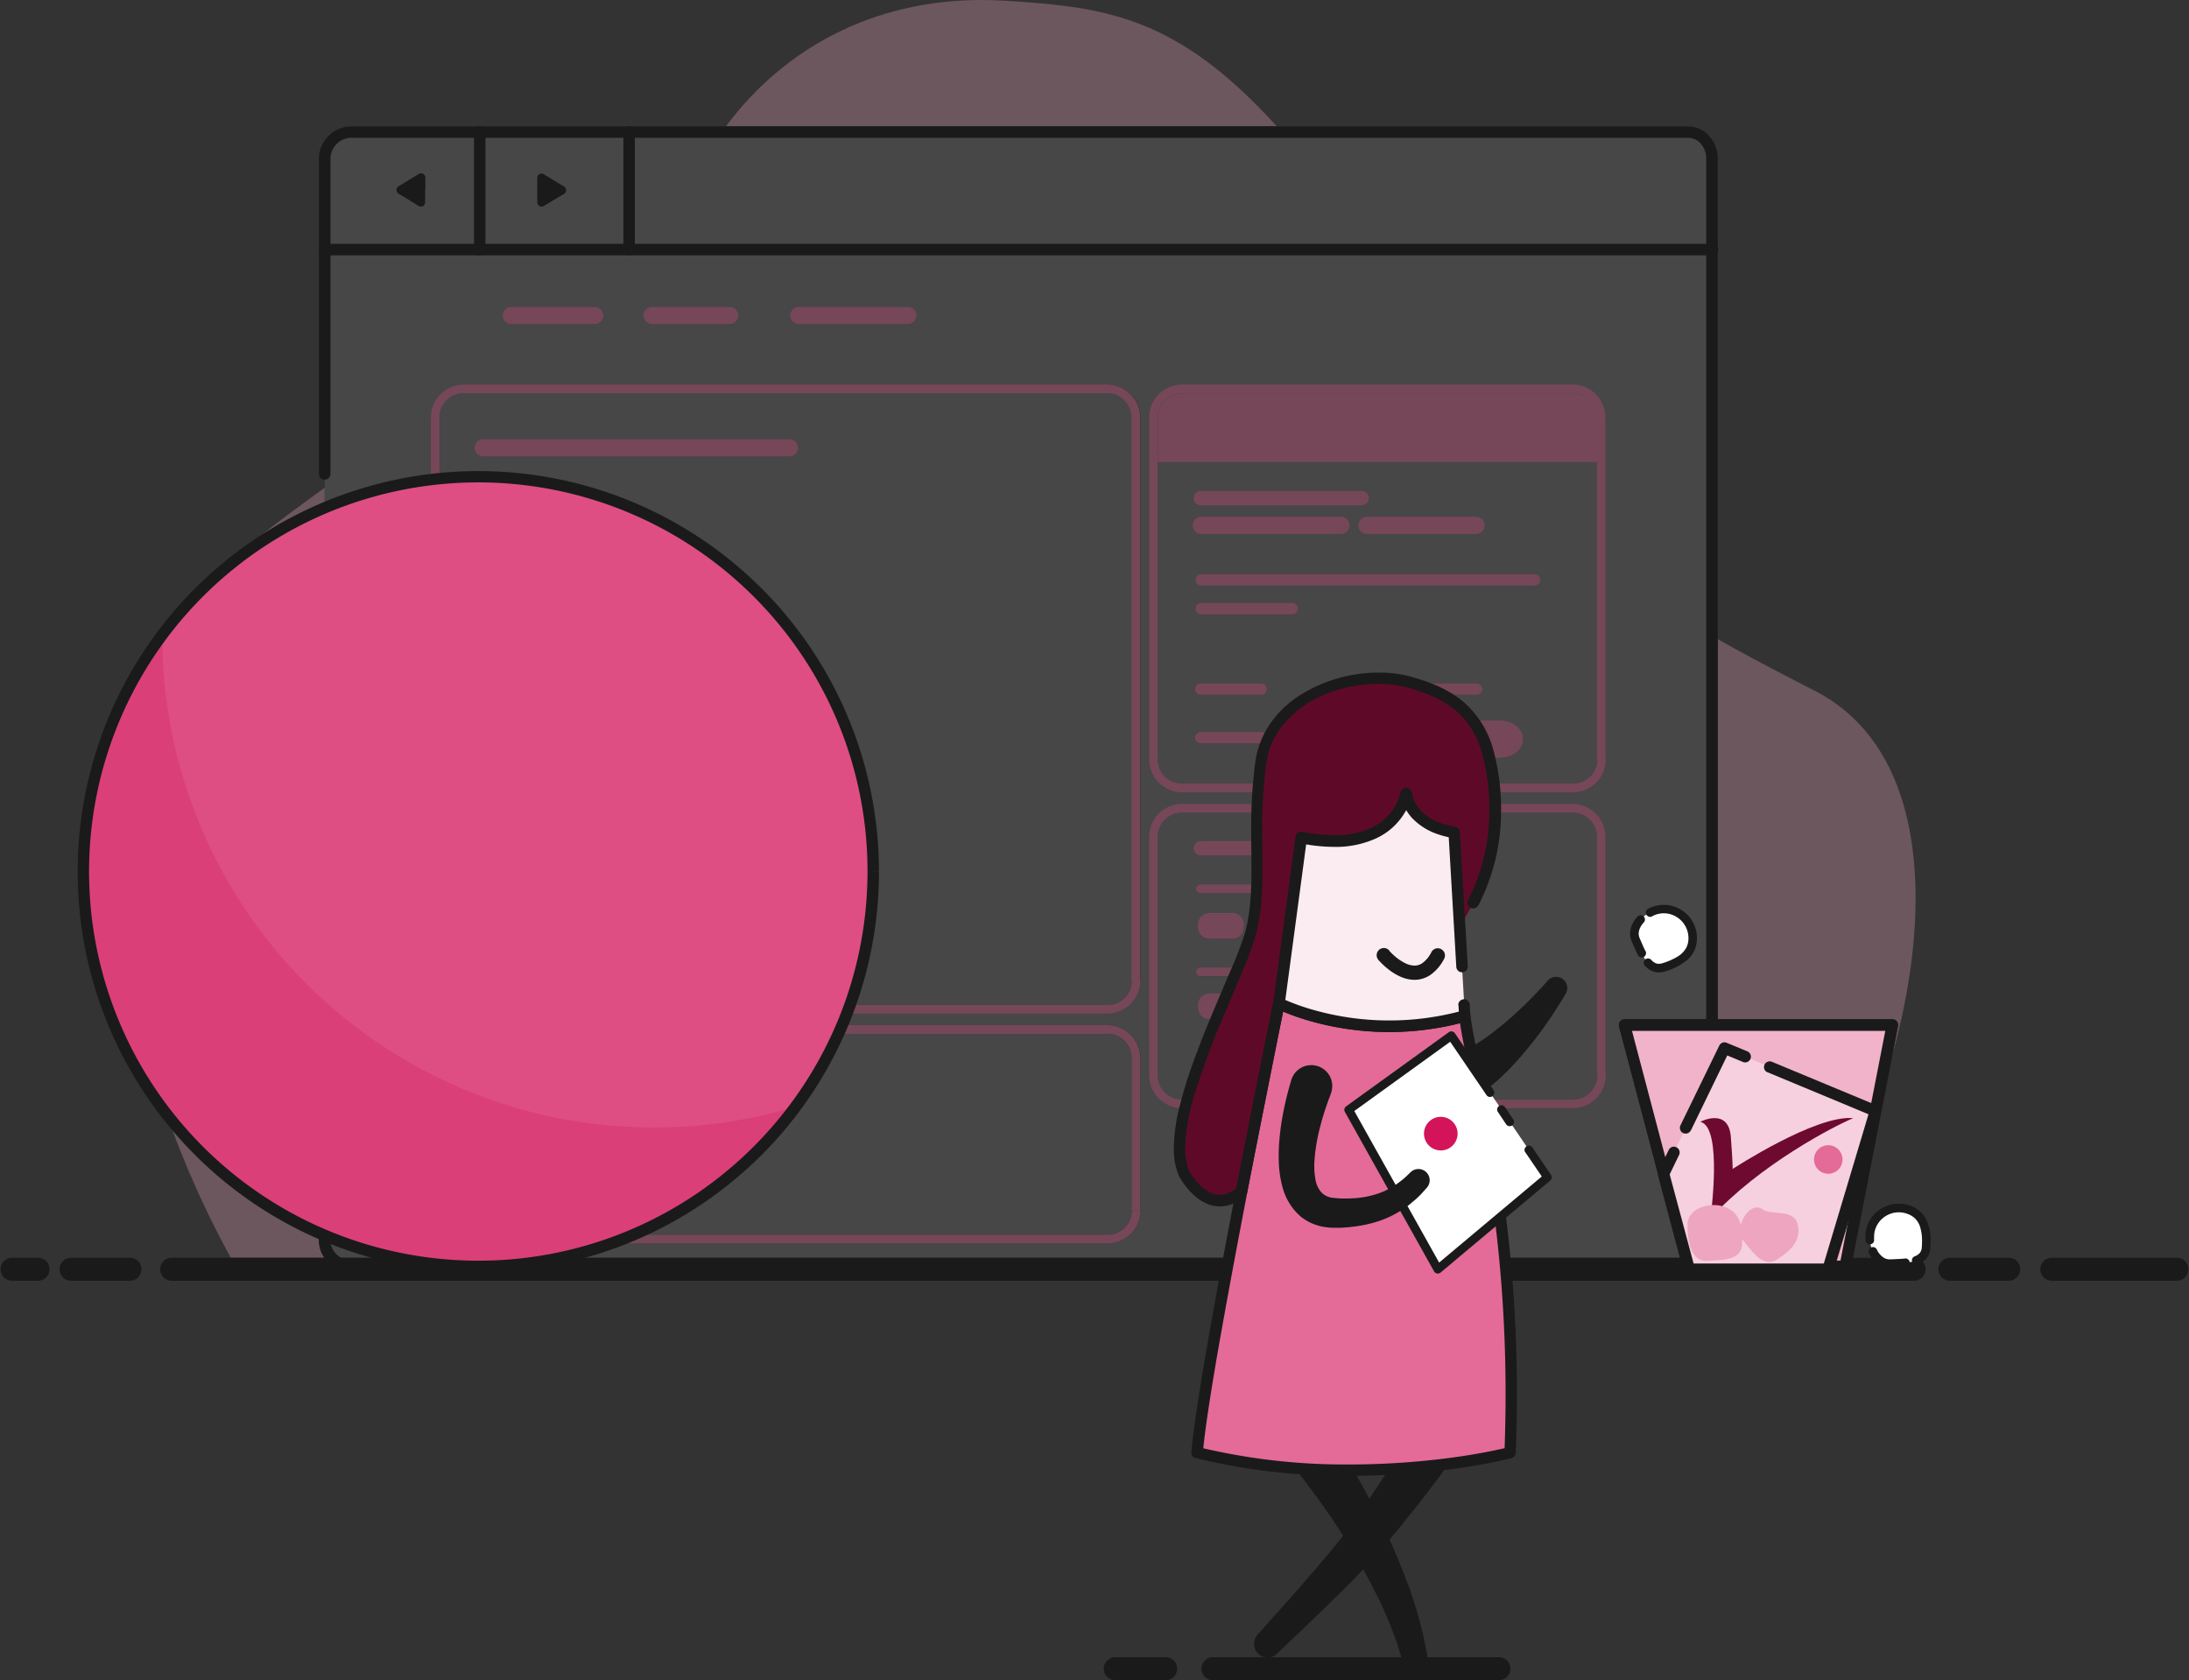 <svg xmlns="http://www.w3.org/2000/svg" xmlns:xlink="http://www.w3.org/1999/xlink" viewBox="0 0 541.89 415.95"><rect x="0" y="0" width="541.89" height="415.95" fill="#333333" stroke="none"/><defs><style>.cls-1{fill:none;}.cls-2{isolation:isolate;}.cls-3{fill:#f0acc4;opacity:0.3;}.cls-4,.cls-9{fill:#fff;}.cls-4{opacity:0.1;}.cls-5{fill:#1a1a1a;}.cls-6{opacity:0.6;mix-blend-mode:multiply;}.cls-7{fill:#a45572;}.cls-8{clip-path:url(#clip-path);}.cls-10{fill:#f1b3ca;}.cls-11{fill:#f6d0de;}.cls-12{fill:#6e0a2f;}.cls-13{fill:#e46b97;}.cls-14{fill:#eea5c0;}.cls-15{fill:#5f0929;}.cls-16{fill:#fbecf2;}.cls-17{fill:#d4145a;}.cls-18{fill:#de4e83;}.cls-19{fill:#ec98b6;}.cls-20{fill:#7a2644;}.cls-21{fill:#db3f78;}</style><clipPath id="clip-path"><path class="cls-1" d="M282.33,299.67h-2.14a6,6,0,0,1-6,6.05H156.79c-1.78.76-3.6,1.47-5.44,2.13h122.8a8.18,8.18,0,0,0,8.18-8.18m-8.18-45.87H208.5c-.3.72-.61,1.43-.93,2.14h66.58a6,6,0,0,1,6,6v37.69h2.14V262a8.19,8.19,0,0,0-8.18-8.18"/></clipPath></defs><title>Asset 2dots-reference-checks</title><g class="cls-2"><g id="Layer_2" data-name="Layer 2"><g id="_360_Home_page" data-name="360 Home page"><path class="cls-3" d="M425.27,158.24v148.9a8.13,8.13,0,0,1-1.21,4.27h21c26.31-35,47.78-118,4.17-140.39-9.08-4.65-16.94-8.76-24-12.78"/><path class="cls-3" d="M243,0c-26.86,0-48.88,11.94-63.24,31.21H316C291.3,4,273.77,1.74,248.81.18c-2-.12-3.89-.18-5.8-.18"/><path class="cls-3" d="M41.23,275.78a236.82,236.82,0,0,0,15.91,35.63H80.3a7.58,7.58,0,0,1-1.36-4.27v-1.9a98,98,0,0,1-37.71-29.46m39.13-155c-3.72,2.68-7.49,5.44-11.32,8.34a106.14,106.14,0,0,0-12.1,10.61A98.07,98.07,0,0,1,80.36,125.7v-4.89"/><path class="cls-4" d="M81.78,306.45v.69a4.93,4.93,0,0,0,1.54,3.46,6.19,6.19,0,0,0,1,.81H98a97.32,97.32,0,0,1-16.22-5m192.37-50.51H207.57a98.11,98.11,0,0,1-50.78,49.78H274.15a6,6,0,0,0,6-6.05h0V262a6,6,0,0,0-6-6m23.11,5.69a1.07,1.07,0,0,1,0-2.14H337.8a1.07,1.07,0,0,1,0,2.14H297.26m14.93-11.38a1.42,1.42,0,0,1,0-2.84H347a1.42,1.42,0,0,1,0,2.84H312.19m-12.8,2.13a2.84,2.84,0,0,1-2.84-2.84v-.71a2.85,2.85,0,0,1,2.84-2.85h5.69a2.86,2.86,0,0,1,2.85,2.85v.71a2.85,2.85,0,0,1-2.85,2.84h-5.69m-2.13-10.67a1.07,1.07,0,1,1,0-2.13h17.07a1.07,1.07,0,0,1,0,2.13H297.26m14.93-12.08a1.43,1.43,0,0,1,0-2.85H347a1.43,1.43,0,0,1,0,2.85H312.19m-12.8,2.84a2.84,2.84,0,0,1-2.84-2.84v-.72a2.84,2.84,0,0,1,2.84-2.84h5.69a2.85,2.85,0,0,1,2.85,2.84v.72a2.85,2.85,0,0,1-2.85,2.84h-5.69m-2.13-11.38a1.07,1.07,0,1,1,0-2.13h17.07a1.07,1.07,0,0,1,0,2.13H297.26m0-9.24a1.78,1.78,0,1,1,0-3.56h32a1.78,1.78,0,1,1,0,3.56h-32m92.09-10.67H292.64a6,6,0,0,0-6.05,6v59a6.06,6.06,0,0,0,6.05,6.05h96.71a6.06,6.06,0,0,0,6-6.05h0v-59a6,6,0,0,0-6-6m-92.09-17.07a1.42,1.42,0,0,1,0-2.84h14.93a1.42,1.42,0,1,1,0,2.84H297.26m58.47,3.56c-3.13,0-5.69-2.1-5.69-4.62s2.56-4.63,5.69-4.63h15.65c3.12,0,5.68,2.1,5.68,4.63s-2.56,4.62-5.68,4.62H355.73M297.26,172a1.42,1.42,0,0,1,0-2.84h14.93a1.42,1.42,0,1,1,0,2.84H297.26m53.34,0a1.42,1.42,0,1,1,0-2.84h14.93a1.42,1.42,0,1,1,0,2.84H350.6m-53.34-19.91a1.43,1.43,0,0,1,0-2.85H320a1.43,1.43,0,0,1,0,2.85H297.26m0-7.11a1.43,1.43,0,0,1,0-2.85h82.49a1.43,1.43,0,1,1,0,2.85H297.26m0-12.8a2.14,2.14,0,0,1,0-4.27h34.85a2.14,2.14,0,0,1,0,4.27H297.26m41.25,0a2.14,2.14,0,1,1,0-4.27h27a2.14,2.14,0,0,1,0,4.27h-27m-41.25-7.11a1.78,1.78,0,1,1,0-3.56h39.82a1.78,1.78,0,1,1,0,3.56H297.26m98.14-10.67H286.59V188a6,6,0,0,0,6.05,6h96.71a6,6,0,0,0,6-6h0v-73.6M119.47,113a2.14,2.14,0,0,1,0-4.27h76.1a2.14,2.14,0,0,1,0,4.27h-76.1M274.15,97.35H114.85a6,6,0,0,0-6,6.05v15.09c3.15-.31,6.36-.47,9.6-.47a97.82,97.82,0,0,1,92,130.81h63.71a6,6,0,0,0,6-6.05h0V103.4a6,6,0,0,0-6-6.05m18.49,177.08a8.18,8.18,0,0,1-8.18-8.18v-59a8.17,8.17,0,0,1,8.18-8.17h96.71a8.17,8.17,0,0,1,8.18,8.17v59h0a8.18,8.18,0,0,1-8.18,8.18H292.64m-8.18-171h0a8.18,8.18,0,0,1,8.18-8.18h96.71a8.18,8.18,0,0,1,8.18,8.18V188h0a8.18,8.18,0,0,1-8.18,8.18H292.64a8.18,8.18,0,0,1-8.18-8.18V103.4h0M126.58,80.28a2.13,2.13,0,0,1,0-4.26h20.63a2.13,2.13,0,0,1,0,4.26H126.58m34.85,0a2.13,2.13,0,1,1,0-4.26h19.2a2.13,2.13,0,0,1,0,4.26h-19.2m36.27,0a2.13,2.13,0,1,1,0-4.26h27a2.13,2.13,0,1,1,0,4.26h-27M86.83,34.06a5.3,5.3,0,0,0-5,5v78.17a1.43,1.43,0,0,1-1.42,1.43h0v7a97,97,0,0,1,26.31-7V103.4a8.18,8.18,0,0,1,8.18-8.18h159.3a8.18,8.18,0,0,1,8.18,8.18V242.78h0a8.18,8.18,0,0,1-8.18,8.18h-64.5c-.37,1-.75,1.9-1.15,2.84h65.65a8.19,8.19,0,0,1,8.18,8.18v37.69h0a8.18,8.18,0,0,1-8.18,8.18H151.35a95.66,95.66,0,0,1-12.53,3.56h281.4a4.68,4.68,0,0,0,.86-.75,5.26,5.26,0,0,0,1.34-3.52v-268a5.36,5.36,0,0,0-1.34-3.55,4.24,4.24,0,0,0-3.2-1.48h-331"/><path class="cls-5" d="M42.67,317.1h431a2.85,2.85,0,1,0,0-5.69H42.67a2.85,2.85,0,1,0,0,5.69"/><path class="cls-5" d="M482.87,317.1h14.22a2.85,2.85,0,1,0,0-5.69H482.87a2.85,2.85,0,1,0,0,5.69"/><path class="cls-5" d="M507.76,317.1h31.29a2.85,2.85,0,0,0,0-5.69H507.76a2.85,2.85,0,0,0,0,5.69"/><path class="cls-5" d="M17.78,317.1H32a2.85,2.85,0,1,0,0-5.69H17.78a2.85,2.85,0,1,0,0,5.69"/><path class="cls-5" d="M2.84,317.1h6.4a2.85,2.85,0,1,0,0-5.69H2.84a2.85,2.85,0,0,0,0,5.69"/><path class="cls-5" d="M81.78,117.26V39.09a5.29,5.29,0,0,1,5.06-5h331a4.24,4.24,0,0,1,3.2,1.48,5.36,5.36,0,0,1,1.34,3.55v268a5.26,5.26,0,0,1-1.34,3.52,4.27,4.27,0,0,1-3.2,1.46h-331a5.14,5.14,0,0,1-3.52-1.52,4.93,4.93,0,0,1-1.54-3.46V289.36a1.42,1.42,0,1,0-2.84,0v17.78a7.75,7.75,0,0,0,2.38,5.49A7.93,7.93,0,0,0,86.84,315h331a7.11,7.11,0,0,0,5.31-2.39,8.12,8.12,0,0,0,2.08-5.43v-268a8.23,8.23,0,0,0-2.07-5.45,7.15,7.15,0,0,0-5.32-2.43h-331a7.93,7.93,0,0,0-5.52,2.37,7.81,7.81,0,0,0-2.38,5.51v78.17a1.42,1.42,0,1,0,2.84,0"/><path class="cls-5" d="M78.94,130.06v22.05a1.42,1.42,0,1,0,2.84,0V130.06a1.42,1.42,0,1,0-2.84,0"/><path class="cls-5" d="M80.36,63.22H423.84a1.43,1.43,0,1,0,0-2.85H80.36a1.43,1.43,0,0,0,0,2.85"/><polygon class="cls-5" points="104.18 47.04 104.18 50.1 101.72 48.57 99.16 47.04 101.67 45.51 104.18 43.98 104.18 47.04"/><path class="cls-5" d="M104.18,47h-1.06v1.14l-.84-.52h0l-1-.63,1-.61.89-.54V47h2.13V44a1.08,1.08,0,0,0-.54-.93,1.07,1.07,0,0,0-1.08,0l-2.51,1.53-2.51,1.53a1.07,1.07,0,0,0-.51.92,1.06,1.06,0,0,0,.52.91l2.54,1.52L103.62,51a1.07,1.07,0,0,0,1.63-.91V47Z"/><polygon class="cls-5" points="134.05 47.04 134.05 43.98 136.52 45.51 139.08 47.04 136.57 48.57 134.05 50.1 134.05 47.04"/><path class="cls-5" d="M134.05,47h1.07V45.9l.84.52h0l1,.62-1,.61-.89.54V47H133V50.1a1.07,1.07,0,0,0,1.62.91l2.52-1.53L139.64,48a1.06,1.06,0,0,0,.51-.91,1.08,1.08,0,0,0-.52-.92l-2.56-1.52-.55.91.56-.9-2.47-1.53a1,1,0,0,0-1.08,0A1.06,1.06,0,0,0,133,44V47Z"/><path class="cls-5" d="M117.34,32.64V61.8a1.42,1.42,0,0,0,2.84,0V32.64a1.42,1.42,0,1,0-2.84,0"/><path class="cls-5" d="M154.32,32.64V61.8a1.42,1.42,0,1,0,2.84,0V32.64a1.42,1.42,0,1,0-2.84,0"/><g class="cls-6"><path class="cls-7" d="M147.21,76H126.58a2.13,2.13,0,0,0,0,4.26h20.63a2.13,2.13,0,0,0,0-4.26"/><path class="cls-7" d="M180.63,76h-19.2a2.13,2.13,0,1,0,0,4.26h19.2a2.13,2.13,0,0,0,0-4.26"/><path class="cls-7" d="M224.72,76h-27a2.13,2.13,0,1,0,0,4.26h27a2.13,2.13,0,1,0,0-4.26"/></g><g class="cls-6"><g class="cls-8"><rect class="cls-7" x="151.35" y="253.8" width="130.97" height="54.05"/></g><path class="cls-7" d="M282.33,242.78h-2.14a6,6,0,0,1-6,6.05H210.44c-.25.71-.52,1.42-.79,2.13h64.5a8.18,8.18,0,0,0,8.18-8.18M274.15,95.22H114.85a8.18,8.18,0,0,0-8.18,8.18v15.32c.71-.09,1.42-.16,2.14-.23V103.4a6,6,0,0,1,6-6.05h159.3a6,6,0,0,1,6,6.05V242.78h2.14V103.4a8.18,8.18,0,0,0-8.18-8.18"/><path class="cls-7" d="M195.57,108.73h-76.1a2.14,2.14,0,0,0,0,4.27h76.1a2.14,2.14,0,0,0,0-4.27"/></g><g class="cls-6"><path class="cls-7" d="M389.35,97.35H292.64a6,6,0,0,0-6.05,6.05v8.89H395.4V103.4a6,6,0,0,0-6-6.05"/><path class="cls-7" d="M389.35,97.35H292.64a6,6,0,0,0-6.05,6.05h0a6,6,0,0,1,6.05-6.05h96.71a6,6,0,0,1,6,6.05v8.89H286.59v2.13H395.4v-11a6,6,0,0,0-6-6.05"/><path class="cls-7" d="M389.35,95.22H292.64a8.18,8.18,0,0,0-8.18,8.18h0V188a8.18,8.18,0,0,0,8.18,8.18h96.71a8.18,8.18,0,0,0,8.18-8.18H395.4a6,6,0,0,1-6,6H292.64a6,6,0,0,1-6.05-6V103.4a6,6,0,0,1,6.05-6.05h96.71a6,6,0,0,1,6,6.05V188h2.13V103.4a8.18,8.18,0,0,0-8.18-8.18"/><path class="cls-7" d="M389.35,199.05H292.64a8.17,8.17,0,0,0-8.18,8.17v59a8.18,8.18,0,0,0,8.18,8.18h96.71a8.18,8.18,0,0,0,8.18-8.18H395.4a6.06,6.06,0,0,1-6,6.05H292.64a6.06,6.06,0,0,1-6.05-6.05v-59a6,6,0,0,1,6.05-6h96.71a6,6,0,0,1,6,6v59h2.13v-59a8.17,8.17,0,0,0-8.18-8.17"/><path class="cls-7" d="M371.38,178.42H355.73c-3.13,0-5.69,2.1-5.69,4.63s2.56,4.62,5.69,4.62h15.65c3.12,0,5.68-2.1,5.68-4.62s-2.56-4.63-5.68-4.63"/><path class="cls-7" d="M305.08,226.07h-5.69a2.84,2.84,0,0,0-2.84,2.84v.72a2.84,2.84,0,0,0,2.84,2.84h5.69a2.85,2.85,0,0,0,2.85-2.84v-.72a2.85,2.85,0,0,0-2.85-2.84"/><path class="cls-7" d="M305.08,246h-5.69a2.85,2.85,0,0,0-2.84,2.85v.71a2.84,2.84,0,0,0,2.84,2.84h5.69a2.85,2.85,0,0,0,2.85-2.84v-.71a2.86,2.86,0,0,0-2.85-2.85"/><path class="cls-7" d="M329.26,208.29h-32a1.78,1.78,0,1,0,0,3.56h32a1.78,1.78,0,1,0,0-3.56"/><path class="cls-7" d="M332.11,127.93H297.26a2.14,2.14,0,0,0,0,4.27h34.85a2.14,2.14,0,0,0,0-4.27"/><path class="cls-7" d="M337.08,121.53H297.26a1.78,1.78,0,1,0,0,3.56h39.82a1.78,1.78,0,1,0,0-3.56"/><path class="cls-7" d="M365.53,127.93h-27a2.14,2.14,0,1,0,0,4.27h27a2.14,2.14,0,0,0,0-4.27"/><path class="cls-7" d="M314.33,219H297.26a1.07,1.07,0,1,0,0,2.13h17.07a1.07,1.07,0,0,0,0-2.13"/><path class="cls-7" d="M337.8,259.49H297.26a1.07,1.07,0,0,0,0,2.14H337.8a1.07,1.07,0,0,0,0-2.14"/><path class="cls-7" d="M347,226.78H312.19a1.43,1.43,0,0,0,0,2.85H347a1.43,1.43,0,0,0,0-2.85"/><path class="cls-7" d="M379.75,142.15H297.26a1.43,1.43,0,0,0,0,2.85h82.49a1.43,1.43,0,1,0,0-2.85"/><path class="cls-7" d="M320,149.26H297.26a1.43,1.43,0,0,0,0,2.85H320a1.43,1.43,0,0,0,0-2.85"/><path class="cls-7" d="M312.19,169.18H297.26a1.42,1.42,0,0,0,0,2.84h14.93a1.42,1.42,0,1,0,0-2.84"/><path class="cls-7" d="M312.19,181.27H297.26a1.42,1.42,0,0,0,0,2.84h14.93a1.42,1.42,0,1,0,0-2.84"/><path class="cls-7" d="M365.53,169.18H350.6a1.42,1.42,0,1,0,0,2.84h14.93a1.42,1.42,0,1,0,0-2.84"/><path class="cls-7" d="M314.33,239.58H297.26a1.07,1.07,0,1,0,0,2.13h17.07a1.07,1.07,0,0,0,0-2.13"/><path class="cls-7" d="M347,247.41H312.19a1.42,1.42,0,0,0,0,2.84H347a1.42,1.42,0,0,0,0-2.84"/></g><path class="cls-5" d="M416.43,301.9,404,255.23h62.7l-11.09,56.89H418.16a1.42,1.42,0,1,0,0,2.84h38.66a1.41,1.41,0,0,0,1.39-1.15l11.64-59.73a1.43,1.43,0,0,0-1.39-1.7H402.18a1.43,1.43,0,0,0-1.38,1.79l12.88,48.46a1.42,1.42,0,1,0,2.75-.73Z"/><path class="cls-9" d="M472.62,299.58c3.72,1.43,4.43,5,4.15,9.35-.26,4-5.38,3.77-8.74,3.95-4,.22-6.19-5.42-4.76-9.15A7.23,7.23,0,0,1,472.62,299.58Z"/><path class="cls-5" d="M463.94,307a6.74,6.74,0,0,1,0-.77,5.79,5.79,0,0,1,.37-2.12h0a6.15,6.15,0,0,1,5.75-3.95,5.93,5.93,0,0,1,2.21.42,5,5,0,0,1,1.69,1,5.16,5.16,0,0,1,1.41,2.35,11.59,11.59,0,0,1,.43,3.39c0,.49,0,1-.06,1.52a2.3,2.3,0,0,1-.5,1.39,3.11,3.11,0,0,1-1.26.83,1.07,1.07,0,0,0,.78,2,5.17,5.17,0,0,0,2.11-1.45,4.41,4.41,0,0,0,1-2.63c0-.55.06-1.11.06-1.65a11.93,11.93,0,0,0-1-5.22,6.75,6.75,0,0,0-1.53-2.09,7.39,7.39,0,0,0-2.37-1.45,8.44,8.44,0,0,0-3-.55,8.31,8.31,0,0,0-7.75,5.32h0a8.11,8.11,0,0,0-.51,2.89,8.22,8.22,0,0,0,.06,1,1.07,1.07,0,0,0,2.12-.22Z"/><path class="cls-5" d="M471.48,311.61c-1.16.12-2.4.14-3.51.2h-.16a2.85,2.85,0,0,1-1.79-.63,4.8,4.8,0,0,1-1.38-1.74,1.07,1.07,0,1,0-1.91.95,6.94,6.94,0,0,0,2,2.49,5.05,5.05,0,0,0,3.08,1.06h.28c1-.06,2.33-.08,3.61-.22a1.07,1.07,0,1,0-.22-2.12Z"/><polygon class="cls-10" points="456.82 313.54 417.88 313.54 402.18 253.81 468.46 253.81 456.82 313.54"/><path class="cls-5" d="M456.82,313.54v-1.42H419l-15-56.89h62.71l-11.31,58,1.4.27v0l1.39.27,11.64-59.73a1.43,1.43,0,0,0-1.39-1.7H402.18a1.43,1.43,0,0,0-1.38,1.79l15.71,59.73a1.41,1.41,0,0,0,1.37,1.06h38.94a1.41,1.41,0,0,0,1.39-1.15Z"/><polygon class="cls-11" points="411.82 290.63 426.85 259.49 464.28 275.06 452.55 314.25 418.15 314.25 411.82 290.63"/><path class="cls-5" d="M437.5,265.46l25.05,10.42-11.06,36.95H419.25l-5.92-22.06,2.33-4.82a1.42,1.42,0,0,0-2.56-1.24l-2.56,5.3a1.45,1.45,0,0,0-.1,1l6.34,23.63a1.43,1.43,0,0,0,1.38,1.05h34.39a1.43,1.43,0,0,0,1.37-1l11.72-39.19a1.42,1.42,0,0,0-.81-1.72l-26.24-10.91a1.42,1.42,0,0,0-1.09,2.62Z"/><path class="cls-5" d="M418.59,279.87l9-18.55,3.88,1.62a1.42,1.42,0,1,0,1.09-2.63l-5.13-2.13a1.41,1.41,0,0,0-1.82.7L416,278.63a1.42,1.42,0,1,0,2.56,1.24Z"/><path class="cls-12" d="M420.91,277.75s6.85-3.63,7.55,3.56c.54,7.12.45,8.12.45,8.12s20.65-13.49,29.84-12.58c-4.61,1.92-23.24,11.51-35.34,24.84C423.41,301.69,426.6,279,420.91,277.75Z"/><path class="cls-13" d="M455.78,288.59a3.53,3.53,0,1,1-1.68-4.7A3.53,3.53,0,0,1,455.78,288.59Z"/><path class="cls-14" d="M427.1,298.87c3.73,1.43,4.43,5,4.15,9.35-.25,4-5.38,3.76-8.73,3.95-4,.22-4.89-5.22-4.76-9.15S423.38,297.43,427.1,298.87Z"/><path class="cls-14" d="M445,303.08c1,3.86-1.52,6.53-5.18,8.82-3.39,2.11-6.2-2.18-8.3-4.8-2.5-3.12,1.66-10,4.8-7.68C438.45,301,444,299.21,445,303.08Z"/><path class="cls-5" d="M300.1,416h71.12a2.85,2.85,0,0,0,0-5.69H300.1a2.85,2.85,0,0,0,0,5.69"/><path class="cls-5" d="M275.92,416h12.81a2.85,2.85,0,0,0,0-5.69H275.92a2.85,2.85,0,0,0,0,5.69"/><path class="cls-9" d="M419,232.28c0,4-3.12,5.95-7.24,7.24-3.81,1.19-5.45-3.67-6.82-6.74-1.64-3.64,2.83-7.73,6.82-7.73A7.24,7.24,0,0,1,419,232.28Z"/><path class="cls-5" d="M409,226.85a6.26,6.26,0,0,1,2.81-.73,6.16,6.16,0,0,1,6.17,6.16,5.21,5.21,0,0,1-.45,2.19,5.71,5.71,0,0,1-2.2,2.35,16.34,16.34,0,0,1-3.84,1.68,2.89,2.89,0,0,1-.82.13,2,2,0,0,1-1-.24,3.49,3.49,0,0,1-.91-.74,1.07,1.07,0,0,0-1.51-.06,1.05,1.05,0,0,0-.07,1.5,5.49,5.49,0,0,0,1.51,1.19,4.09,4.09,0,0,0,1.95.49,4.7,4.7,0,0,0,1.46-.24,15.08,15.08,0,0,0,5.55-2.82,7.07,7.07,0,0,0,1.78-2.34,7.18,7.18,0,0,0,.65-3.09A8.22,8.22,0,0,0,408,225a1.06,1.06,0,1,0,1,1.89Z"/><path class="cls-5" d="M407.37,235.54c-.53-1-1-2.18-1.45-3.2a2.87,2.87,0,0,1-.26-1.16,3.37,3.37,0,0,1,.33-1.41,5.17,5.17,0,0,1,.94-1.39,1.06,1.06,0,0,0-.06-1.5,1.07,1.07,0,0,0-1.51.06,7.42,7.42,0,0,0-1.31,1.95,5.44,5.44,0,0,0-.52,2.29,5,5,0,0,0,.44,2c.43.95.91,2.14,1.5,3.29a1.06,1.06,0,0,0,1.43.47,1.08,1.08,0,0,0,.47-1.44Z"/><path class="cls-15" d="M361.33,229.25a49.8,49.8,0,0,0,8.81-29.79c-.64-20.62-8.15-26.86-21.26-30.54s-34.38,2.88-36.78,20,.64,30.22-2.56,42.21S287,277.49,293.23,290.76c2.88,4.8,8,9.44,14.11,4.29,1.21-6.23,9.27-46.65,9.27-46.65s-.59-6.31,25.93-13.56C342,226.25,361.33,229.25,361.33,229.25Z"/><path class="cls-5" d="M358.93,362l-1.63,2.26c-1,1.41-2.54,3.42-4.36,5.81l-3,3.82-3.39,4.23-3.72,4.45-4,4.53-.18.2-.13.14-.25.27-.51.53-1,1.08c-.65.71-1.41,1.44-2.1,2.15-1.42,1.45-2.78,2.79-4.11,4.09-2.65,2.61-5.14,5-7.28,7.07l-7.15,6.82a3.37,3.37,0,0,1-4.85-4.67l0,0,6.54-7.32c2-2.21,4.23-4.79,6.63-7.56,1.21-1.39,2.45-2.83,3.63-4.25.61-.73,1.21-1.41,1.83-2.2l.92-1.14.46-.58.23-.29.12-.14v0l0,.05,0,0,.05-.07,3.41-4.63,3.21-4.58,2.92-4.35c.91-1.39,1.77-2.72,2.56-3.94,1.56-2.45,2.84-4.5,3.72-5.95l1.37-2.26,0-.05a6,6,0,0,1,10.23,6.16A3.07,3.07,0,0,1,358.93,362Z"/><path class="cls-5" d="M327.1,351.33l.42.6c.28.41.69,1,1.17,1.74,1,1.48,2.33,3.59,3.9,6.15.77,1.29,1.62,2.67,2.47,4.16s1.75,3.07,2.64,4.71,1.79,3.36,2.7,5.1,1.76,3.56,2.64,5.35,1.68,3.63,2.44,5.45l1.12,2.71c.38.89.74,1.77,1.06,2.66s.64,1.75,1,2.6c.16.43.31.85.47,1.26s.27.84.4,1.25c.52,1.66,1.06,3.19,1.46,4.66s.75,2.81,1.06,4,.48,2.26.67,3.13l.55,2.73a3.15,3.15,0,0,1-6.1,1.57l-.08-.24s-.28-.88-.76-2.45c-.26-.77-.5-1.72-.91-2.79s-.86-2.27-1.36-3.58-1.17-2.7-1.8-4.18c-.16-.37-.33-.74-.5-1.12s-.37-.75-.55-1.13L340,393.34c-.38-.8-.8-1.6-1.24-2.39l-1.32-2.43c-.89-1.63-1.88-3.25-2.83-4.88s-2-3.23-3-4.79-2-3.1-3.05-4.55-2-2.87-3-4.19-1.89-2.54-2.74-3.68c-1.72-2.25-3.19-4.1-4.23-5.36-.52-.64-.92-1.11-1.18-1.42l-.44-.51,0,0a6.38,6.38,0,0,1,9.71-8.29A5.12,5.12,0,0,1,327.1,351.33Z"/><path class="cls-5" d="M387.64,245.93s-.08.13-.21.37l-.64,1.07c-.27.45-.61,1-1,1.61s-.84,1.31-1.33,2.07-1.05,1.55-1.64,2.4-1.21,1.74-1.9,2.64-1.39,1.84-2.15,2.77-1.54,1.87-2.34,2.8-1.67,1.82-2.5,2.73-1.76,1.72-2.61,2.55-1.79,1.55-2.64,2.28l-2.59,1.92c-.85.57-1.69,1.05-2.41,1.49a15.79,15.79,0,0,1-2,1.05l-1.84.85A6.36,6.36,0,0,1,354.52,263a7.71,7.71,0,0,1,1.11-.39l.47-.11,1.14-.29a7,7,0,0,0,1.35-.37c.53-.21,1.14-.4,1.81-.68l2.18-1,2.42-1.38c.83-.56,1.71-1.09,2.57-1.7s1.76-1.23,2.61-1.93,1.73-1.36,2.55-2.08,1.65-1.42,2.42-2.12,1.51-1.42,2.21-2.08,1.34-1.32,1.94-1.92,1.13-1.17,1.59-1.67.88-.94,1.21-1.31l.74-.83c.17-.21.27-.31.27-.31l0,0a2.77,2.77,0,0,1,4.5,3.19Z"/><path class="cls-13" d="M316.61,248.4s20,10.32,46,3.15c1.78,14.8,13.45,50.7,11.21,108.13-14.36,3.58-47.32,7.62-77.5,0C298,339,316.61,248.4,316.61,248.4Z"/><path class="cls-5" d="M316.61,248.4l-.66,1.27c.13.06,11.34,5.83,28,5.84A72,72,0,0,0,363,252.92l-.38-1.37-1.41.16c.42,3.48,1.35,8,2.5,13.56,3.46,16.73,9,43.27,9,79.88q0,7-.28,14.47l1.42.06-.35-1.38c-8.23,2.05-22.83,4.29-39.46,4.29a154.41,154.41,0,0,1-37.34-4.29l-.35,1.38,1.42.11c.4-5.05,1.87-14.59,3.85-26,3-17.07,7.06-38.36,10.42-55.38,1.68-8.5,3.17-15.94,4.24-21.25.54-2.66,1-4.78,1.27-6.24s.46-2.26.46-2.26l-1.39-.29-.66,1.27.66-1.27-1.4-.28s-4.65,22.66-9.51,47.91c-2.43,12.63-4.91,25.9-6.89,37.31s-3.46,21-3.89,26.22a1.41,1.41,0,0,0,1.07,1.49,156.89,156.89,0,0,0,38,4.38c16.89,0,31.65-2.25,40.15-4.37a1.45,1.45,0,0,0,1.08-1.33q.28-7.53.28-14.58a352.92,352.92,0,0,0-5.15-60.35c-1.34-7.82-2.73-14.53-3.88-20.11s-2.07-10-2.47-13.32a1.42,1.42,0,0,0-1.79-1.2,68.76,68.76,0,0,1-37.69-.29,56.28,56.28,0,0,1-5.44-1.9c-.62-.26-1.09-.47-1.41-.62l-.35-.17-.08,0h0a1.42,1.42,0,0,0-2.05,1Z"/><path class="cls-5" d="M366,224.12A50.92,50.92,0,0,0,371.59,201q0-.78,0-1.59a55.46,55.46,0,0,0-1.8-13.3,24,24,0,0,0-7.65-12.45c-3.51-2.91-7.84-4.71-12.85-6.12a30,30,0,0,0-8.06-1A36.62,36.62,0,0,0,322,172a26.1,26.1,0,0,0-7.39,6.93,22.23,22.23,0,0,0-3.87,9.82,123.55,123.55,0,0,0-1,17.2c0,3.15.06,6.14.06,9,0,5.73-.23,10.92-1.54,15.85A92,92,0,0,1,304.32,241c-2.65,6.33-6.07,14.06-8.84,21.73A110.78,110.78,0,0,0,292,274a44.25,44.25,0,0,0-1.42,10.2,16.9,16.9,0,0,0,1.36,7.15l.07.12a19.2,19.2,0,0,0,4.05,4.88,10.8,10.8,0,0,0,2.73,1.68,8,8,0,0,0,3.2.67,8.25,8.25,0,0,0,3.13-.63,11.85,11.85,0,0,0,3.14-2,1.42,1.42,0,0,0,.48-.81c.6-3.11,2.91-14.77,5.08-25.65,1.08-5.44,2.13-10.69,2.9-14.58.39-1.94.71-3.54.93-4.66s.35-1.75.35-1.75a1.42,1.42,0,0,0-2.79-.55s-8.06,40.4-9.27,46.65l1.4.27-.92-1.09a8.85,8.85,0,0,1-2.37,1.5,5.25,5.25,0,0,1-4.16,0,9.41,9.41,0,0,1-3-2.15,18,18,0,0,1-2.47-3.26l-1.22.73,1.29-.6a14,14,0,0,1-1.1-5.94,49.22,49.22,0,0,1,2.3-13.09,211.3,211.3,0,0,1,8.37-22.26c1.5-3.54,2.93-6.87,4.12-9.82a66.76,66.76,0,0,0,2.7-7.56c1.42-5.33,1.64-10.78,1.65-16.58,0-2.9-.06-5.89-.06-9a118.19,118.19,0,0,1,1-16.8,19.3,19.3,0,0,1,3.38-8.58,25.24,25.24,0,0,1,10.71-8.36,34.7,34.7,0,0,1,13.6-2.81,27.14,27.14,0,0,1,7.29.93,39,39,0,0,1,8.46,3.3,20.56,20.56,0,0,1,4.79,3.61,21.31,21.31,0,0,1,4.91,8.45,50.16,50.16,0,0,1,2.07,13.86c0,.5,0,1,0,1.5a48.2,48.2,0,0,1-5.24,21.83,1.42,1.42,0,1,0,2.53,1.28Z"/><polygon class="cls-9" points="333.85 274.78 359.27 256.43 383.1 291.5 355.96 314.25 333.85 274.78"/><path class="cls-5" d="M377.59,285.29l4.08,6-25.41,21.31-21-37.52L359,257.93l9,13.23a1.07,1.07,0,0,0,1.77-1.2l-9.6-14.13a1.09,1.09,0,0,0-.7-.45,1.05,1.05,0,0,0-.81.18l-25.42,18.36a1.06,1.06,0,0,0-.31,1.38L355,314.77a1.09,1.09,0,0,0,.74.53,1.07,1.07,0,0,0,.88-.23l27.13-22.76a1.06,1.06,0,0,0,.2-1.41l-4.62-6.81a1.07,1.07,0,0,0-1.77,1.2Z"/><path class="cls-5" d="M370.79,275.28l2,3a1.07,1.07,0,1,0,1.76-1.2l-2-3a1.07,1.07,0,0,0-1.77,1.2"/><path class="cls-5" d="M329.3,271.24l-.21.53c-.14.36-.35.91-.59,1.63-.5,1.42-1.18,3.5-1.8,6a43.59,43.59,0,0,0-1.33,8.45,18.47,18.47,0,0,0,.29,4.27,6.44,6.44,0,0,0,1.36,3,4.5,4.5,0,0,0,2.69,1.42,25.25,25.25,0,0,0,4.56.17,22.47,22.47,0,0,0,8.09-1.65,20.24,20.24,0,0,0,2.88-1.55c.42-.26.79-.55,1.13-.8s.66-.51.94-.74c.56-.46,1-.87,1.25-1.13l.44-.42.14-.13a2.77,2.77,0,0,1,4,3.86l-.49.55c-.31.35-.77.89-1.42,1.51-.32.32-.68.68-1.1,1s-.85.76-1.37,1.14a25,25,0,0,1-8.39,4.28,32.27,32.27,0,0,1-5.5,1.1c-.47.05-.94.12-1.44.15s-1,.08-1.43.1l-.67,0c-.29,0-.57,0-.86,0a13,13,0,0,1-1.75-.08,15.31,15.31,0,0,1-1.84-.3,14.56,14.56,0,0,1-1.87-.61,10.91,10.91,0,0,1-1.83-.94l-.87-.59a10.13,10.13,0,0,1-.79-.68,14.43,14.43,0,0,1-3.95-6.56,27,27,0,0,1-1-6.37,46.24,46.24,0,0,1,.14-5.6c.15-1.75.36-3.36.61-4.84.49-2.95,1.06-5.35,1.5-7,.22-.85.41-1.51.54-2l.23-.74a5.18,5.18,0,1,1,9.9,3,3.56,3.56,0,0,1-.13.39Z"/><path class="cls-16" d="M316.61,248.4l5.5-41.06c23.58,4.65,26-10.9,26-10.9,1.44,8.5,11.87,9.62,11.87,9.62l2.66,45.49C336.62,258.72,316.61,248.4,316.61,248.4Z"/><path class="cls-5" d="M361.05,248.91l.16,2.72,1.42-.08-.38-1.38a68.76,68.76,0,0,1-37.69-.29,56.28,56.28,0,0,1-5.44-1.9c-.62-.26-1.09-.47-1.41-.62l-.35-.17-.08,0h0l-.65,1.26,1.41.19,5.5-41.06-1.41-.19-.27,1.4a43.63,43.63,0,0,0,8.44.89,24.11,24.11,0,0,0,10.12-2,16.13,16.13,0,0,0,7.52-6.8,13.42,13.42,0,0,0,1.58-4.21l-1.4-.21-1.4.23a11.31,11.31,0,0,0,2.81,5.81,15.64,15.64,0,0,0,6.63,4.12,19.4,19.4,0,0,0,3.67.87l.16-1.41-1.42.08,1.94,33.24a1.42,1.42,0,0,0,1.51,1.33,1.41,1.41,0,0,0,1.33-1.5L361.39,206a1.42,1.42,0,0,0-1.27-1.33l0,.16,0-.16h0l0,.16,0-.16a17.47,17.47,0,0,1-5.05-1.55,11.59,11.59,0,0,1-3.5-2.58,8.46,8.46,0,0,1-2.07-4.32,1.42,1.42,0,0,0-2.81,0l.59.09-.59-.1h0l.59.09-.59-.1a12.18,12.18,0,0,1-2.7,5.33,13.64,13.64,0,0,1-4.87,3.58,21.38,21.38,0,0,1-8.84,1.67,40.83,40.83,0,0,1-7.89-.84,1.38,1.38,0,0,0-1.1.24,1.44,1.44,0,0,0-.59,1l-5.5,41.06a1.43,1.43,0,0,0,.75,1.46c.13.06,11.34,5.83,28,5.84A71.57,71.57,0,0,0,363,252.92a1.44,1.44,0,0,0,1-1.46l-.16-2.71a1.42,1.42,0,1,0-2.84.16Z"/><path class="cls-5" d="M341.17,237.61a19.07,19.07,0,0,0,2.6,2.44,14.38,14.38,0,0,0,2.79,1.71,8.79,8.79,0,0,0,3.61.84,7,7,0,0,0,4-1.27,11,11,0,0,0,3.36-4,1.78,1.78,0,0,0-3.14-1.67,7.52,7.52,0,0,1-2.24,2.77,3.3,3.3,0,0,1-2,.64,5.32,5.32,0,0,1-2.14-.52,12,12,0,0,1-2.94-2c-.38-.34-.69-.65-.9-.87l-.23-.25,0-.07h0l-.72.6.72-.6h0l-.72.6.72-.6a1.78,1.78,0,0,0-2.73,2.29Z"/><path class="cls-17" d="M360.83,280.67a4.16,4.16,0,1,1-4.16-4.15A4.16,4.16,0,0,1,360.83,280.67Z"/><path class="cls-18" d="M216.17,215.78A97.76,97.76,0,1,1,118.41,118a97.76,97.76,0,0,1,97.76,97.76"/><path class="cls-19" d="M20.65,215.49v.29h0v-.29m0-.29v0m0-.3v0m0-.33v0m0-.35v0m0-.29a1.48,1.48,0,0,1,0,.21,1.48,1.48,0,0,0,0-.21m0-.29v0m0-.32v0m0-.37v0m0-.28c0,.07,0,.14,0,.21s0-.14,0-.21m0-.29c0,.06,0,.11,0,.17s0-.11,0-.17m0-.29a.86.86,0,0,1,0,.16.86.86,0,0,0,0-.16m0-.29a.86.86,0,0,1,0,.16.81.81,0,0,0,0-.16m0-.39a.86.86,0,0,0,0,.16.92.92,0,0,1,0-.16m0-.28a.71.71,0,0,1,0,.14.71.71,0,0,0,0-.14m0-.29v0m0-.27s0,.08,0,.12,0-.08,0-.12m0-.69a.22.22,0,0,0,0,.08.19.19,0,0,1,0-.08m0-.27v0m0-.27a.15.15,0,0,1,0,.07.15.15,0,0,0,0-.07m.07-1s0,0,0,0,0,0,0,0m0-.26v0"/><path class="cls-20" d="M118.69,313.54h0m.33,0h0m.33,0h0m.28,0h0m.33,0h0m.33,0h0m.29,0h0m.32,0h0m.32,0h0m.3,0h0m.32,0h0m.3,0h0m.31,0h0m.33,0h0m.28,0h0m.31,0h0m.34,0h0m.27,0h0m.33,0h0m.33,0h0m.25,0h0m.33,0h0m.56,0h0m.35,0h0m.56-.05h0"/><path class="cls-21" d="M40.18,157.15A97.29,97.29,0,0,0,21,208.1v0c0,.07,0,.15,0,.22s0,0,0,0l-.06.94a.15.15,0,0,1,0,.07,1.34,1.34,0,0,1,0,.2v.08a1.21,1.21,0,0,0,0,.19.19.19,0,0,0,0,.08l0,.61s0,.08,0,.12,0,.1,0,.15V211c0,.05,0,.1,0,.15a.71.71,0,0,1,0,.14v.14a.92.92,0,0,0,0,.16c0,.08,0,.15,0,.23a.81.81,0,0,1,0,.16v.13a.86.86,0,0,1,0,.16v.13c0,.06,0,.11,0,.17v.12c0,.07,0,.14,0,.21v.65s0,.07,0,.11v.29a1.48,1.48,0,0,1,0,.21v.66a.34.34,0,0,0,0,.1v.88a97.76,97.76,0,0,0,97.76,97.76h6.48l.24,0h.09l.52,0h0l.34,0h0l.55,0h0a97.64,97.64,0,0,0,70.68-39.77A121.67,121.67,0,0,1,40.18,157.15"/><path class="cls-5" d="M216.17,215.78h-1.42a96.35,96.35,0,1,1-28.22-68.12,96,96,0,0,1,28.22,68.12h2.84A99.18,99.18,0,1,0,118.41,315a99.17,99.17,0,0,0,99.18-99.18Z"/></g></g></g></svg>